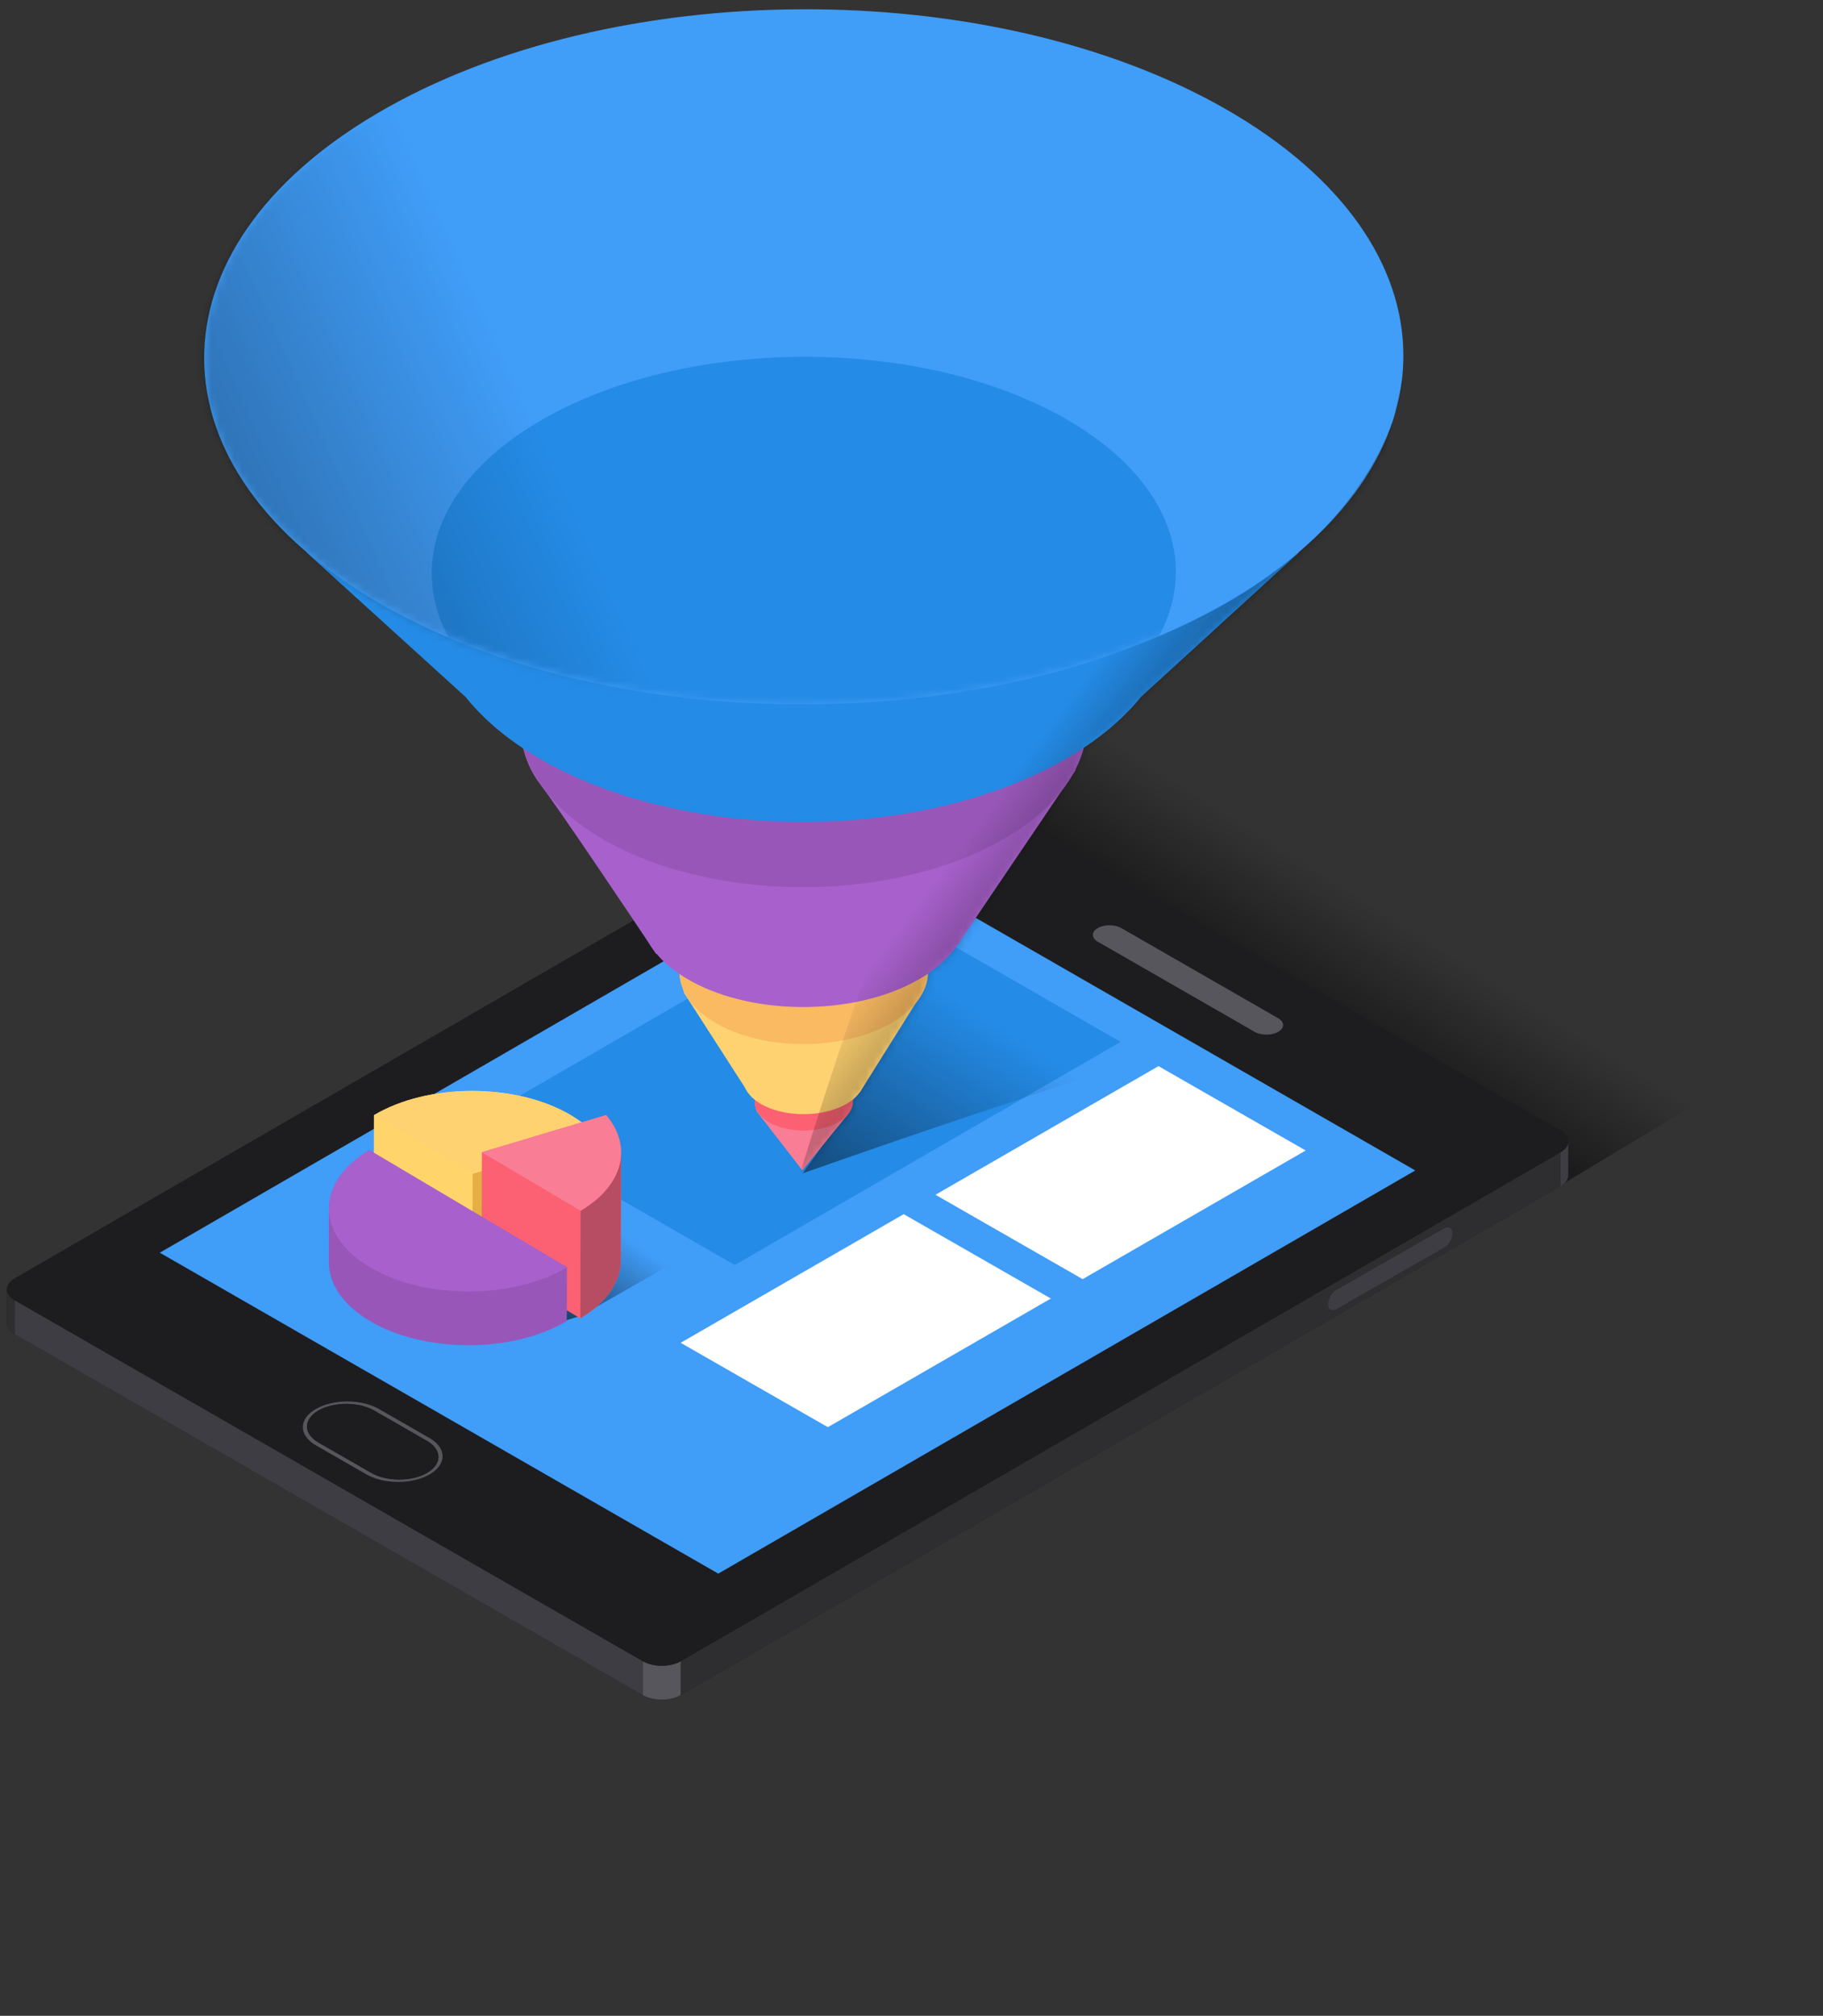 <svg width="237" height="262" viewBox="0 0 237 262" fill="none" xmlns="http://www.w3.org/2000/svg">
<rect x="0" y="0" width="237" height="262" fill="#333333" stroke="none"/>
<path d="M236.208 134.021L199.63 156.019L105.564 108.2L143.42 87.993L236.208 134.021Z" fill="url(#paint0_linear)"/>
<g clip-path="url(#clip0)">
<path d="M203.876 148.464C203.923 147.915 203.585 147.356 202.855 146.937L121.207 100.03C119.841 99.246 117.634 99.246 116.277 100.03L1.909 166.166C1.233 166.557 0.896 167.069 0.897 167.582C0.897 167.58 0.896 167.579 0.896 167.577L0.884 171.977C0.883 172.494 1.226 173.012 1.913 173.407L83.561 220.314C84.927 221.099 87.134 221.099 88.491 220.314L202.859 154.178C203.533 153.789 203.871 153.278 203.872 152.767L203.884 148.368C203.884 148.4 203.878 148.432 203.876 148.464Z" fill="#1D1D1F"/>
<path d="M203.884 148.368L203.872 152.767C203.871 153.278 203.533 153.789 202.859 154.178L202.871 149.779C203.545 149.389 203.882 148.879 203.884 148.368Z" fill="#3E3D43"/>
<path d="M0.884 171.977L0.896 167.577C0.895 168.094 1.238 168.613 1.926 169.007L1.913 173.407C1.226 173.012 0.883 172.494 0.884 171.977Z" fill="#2E2E30"/>
<path d="M202.871 149.778L202.858 154.179L88.49 220.315L88.503 215.914L202.871 149.778Z" fill="#2E2E30"/>
<path d="M83.574 215.914L83.561 220.315L1.913 173.407L1.926 169.007L83.574 215.914Z" fill="#3E3D43"/>
<path d="M88.503 215.914L88.491 220.314C87.134 221.098 84.927 221.098 83.561 220.314L83.574 215.914C84.939 216.699 87.146 216.699 88.503 215.914Z" fill="#57565C"/>
<path d="M202.855 146.937C204.221 147.721 204.228 148.994 202.871 149.778L88.503 215.914C87.146 216.698 84.939 216.698 83.574 215.914L1.926 169.007C0.56 168.223 0.553 166.95 1.909 166.166L116.277 100.03C117.634 99.245 119.841 99.245 121.207 100.03L202.855 146.937Z" fill="#1D1D1F"/>
<path d="M183.994 152.128L111.391 110.417L20.773 162.819L93.377 204.53L183.994 152.128Z" fill="#409DF8"/>
<path d="M57.203 165.085C55.274 163.972 55.263 162.166 57.18 161.052C59.097 159.938 62.214 159.938 64.143 161.052C66.072 162.166 66.082 163.972 64.166 165.085C62.249 166.199 59.132 166.199 57.203 165.085ZM65.773 160.105C62.938 158.468 58.356 158.468 55.54 160.105C52.723 161.742 52.737 164.396 55.572 166.033C58.407 167.67 62.989 167.669 65.806 166.032C68.623 164.395 68.608 161.742 65.773 160.105Z" fill="white"/>
<path d="M72.02 158.321L68.832 156.48L65.665 158.321L68.853 160.162L72.02 158.321Z" fill="white"/>
<path d="M76.398 163.257L73.21 161.416L70.043 163.257L73.231 165.098L76.398 163.257Z" fill="white"/>
<path d="M63.862 156.019L60.674 154.178L57.506 156.019L60.695 157.86L63.862 156.019Z" fill="white"/>
<path d="M64.661 170.078L61.473 168.237L58.306 170.078L61.494 171.919L64.661 170.078Z" fill="white"/>
<path d="M52.125 162.84L48.937 160.999L45.769 162.84L48.957 164.68L52.125 162.84Z" fill="white"/>
<path d="M55.682 167.816L52.493 165.975L49.326 167.816L52.514 169.657L55.682 167.816Z" fill="white"/>
<path d="M72.073 167.816L68.885 165.975L65.718 167.816L68.906 169.657L72.073 167.816Z" fill="white"/>
<path d="M55.628 158.321L52.44 156.48L49.273 158.321L52.461 160.162L55.628 158.321Z" fill="white"/>
<path d="M166.166 132.341L145.779 120.628C144.93 120.14 143.556 120.14 142.711 120.628C141.866 121.117 141.87 121.91 142.72 122.398L163.107 134.11C163.958 134.599 165.331 134.599 166.177 134.11C167.021 133.622 167.017 132.83 166.166 132.341Z" fill="#57565C"/>
<path d="M187.739 159.668L173.746 167.661C173.148 168.005 172.664 168.837 172.666 169.522C172.668 170.205 173.155 170.481 173.753 170.137L187.746 162.144C188.345 161.8 188.828 160.968 188.826 160.284C188.824 159.599 188.338 159.324 187.739 159.668Z" fill="#3E3D43"/>
<path d="M41.42 187.503C39.418 186.353 39.407 184.48 41.396 183.33C43.386 182.179 46.634 182.18 48.636 183.33L55.49 187.267C57.492 188.417 57.505 190.291 55.516 191.442C53.526 192.592 50.276 192.591 48.273 191.44L41.42 187.503ZM55.828 186.904L49.268 183.135C46.993 181.828 43.318 181.828 41.058 183.135C38.801 184.44 38.813 186.559 41.087 187.865L47.647 191.634C49.919 192.94 53.595 192.939 55.852 191.634C58.112 190.328 58.1 188.209 55.828 186.904Z" fill="#57565C"/>
<path d="M55.49 187.267L48.637 183.329C46.634 182.179 43.386 182.179 41.397 183.329C39.407 184.479 39.418 186.352 41.421 187.502L48.274 191.44C50.276 192.59 53.527 192.591 55.517 191.441C57.505 190.291 57.492 188.417 55.49 187.267Z" fill="#1D1D1F"/>
<path d="M145.681 135.421L112.584 116.403L62.429 145.397L95.526 164.414L145.681 135.421Z" fill="#248BE6"/>
<path d="M169.746 149.535L150.611 138.569L121.616 155.288L140.75 166.255L169.746 149.535Z" fill="white"/>
<path d="M136.62 168.776L117.486 157.809L88.49 174.529L107.625 185.496L136.62 168.776Z" fill="white"/>
<path d="M171.77 131.668C164.196 131.971 123.676 145.68 104.362 152.497C117.238 134.698 132.007 108.946 133.522 108.946C135.037 108.946 181.238 131.29 171.77 131.668Z" fill="url(#paint1_linear)"/>
</g>
<path d="M75.46 171.039L73.167 171.737L48.346 157.183L75.46 147.913L95.396 159.676L75.46 171.039Z" fill="url(#paint2_linear)"/>
<g clip-path="url(#clip1)">
<path d="M74.211 144.945C67.119 140.742 55.658 140.742 48.612 144.945L48.583 155.427L61.424 163.035L77.573 158.2L77.602 147.718C76.75 146.718 75.621 145.78 74.211 144.945Z" fill="#FFD46B"/>
<path d="M77.602 147.718L77.573 158.2L61.424 163.036L61.453 152.554L77.602 147.718Z" fill="#E5AF43"/>
<path d="M74.211 144.944C75.62 145.78 76.75 146.718 77.602 147.718L61.453 152.553L48.612 144.945C55.658 140.742 67.119 140.742 74.211 144.944Z" fill="#FFD271"/>
<path d="M80.742 149.866C80.76 148.172 80.11 146.475 78.792 144.927L62.643 149.761L62.605 163.738L75.446 171.346C78.946 169.259 80.697 166.527 80.705 163.791L80.743 149.815C80.743 149.832 80.743 149.849 80.742 149.866ZM80.735 150.109C80.737 150.081 80.738 150.054 80.739 150.026C80.738 150.054 80.737 150.081 80.735 150.109ZM80.72 150.346C80.722 150.323 80.723 150.3 80.725 150.277C80.723 150.3 80.722 150.323 80.72 150.346ZM80.696 150.58C80.695 150.59 80.693 150.6 80.692 150.611C80.693 150.6 80.695 150.59 80.696 150.58ZM80.662 150.815C80.658 150.84 80.654 150.866 80.649 150.892C80.654 150.866 80.658 150.841 80.662 150.815ZM80.62 151.052C80.615 151.08 80.609 151.107 80.603 151.135C80.609 151.107 80.615 151.08 80.62 151.052ZM80.567 151.298C80.561 151.322 80.556 151.346 80.55 151.371C80.556 151.346 80.561 151.322 80.567 151.298ZM80.488 151.603C80.488 151.604 80.488 151.605 80.487 151.605C80.488 151.605 80.488 151.604 80.488 151.603ZM80.417 151.835C80.409 151.859 80.401 151.884 80.393 151.908C80.401 151.884 80.409 151.859 80.417 151.835ZM80.337 152.069C80.327 152.096 80.317 152.123 80.307 152.15C80.317 152.123 80.327 152.096 80.337 152.069ZM80.245 152.308C80.235 152.333 80.225 152.358 80.215 152.383C80.225 152.358 80.235 152.333 80.245 152.308ZM80.127 152.586C80.123 152.595 80.12 152.604 80.115 152.613C80.12 152.604 80.123 152.595 80.127 152.586ZM80.007 152.84C79.996 152.863 79.984 152.885 79.973 152.908C79.984 152.885 79.996 152.863 80.007 152.84ZM79.889 153.068C79.875 153.095 79.861 153.122 79.846 153.148C79.86 153.122 79.875 153.095 79.889 153.068ZM79.759 153.301C79.745 153.326 79.73 153.352 79.715 153.377C79.73 153.352 79.745 153.326 79.759 153.301ZM79.605 153.558C79.596 153.572 79.587 153.587 79.578 153.601C79.587 153.587 79.596 153.572 79.605 153.558ZM79.433 153.822C79.419 153.842 79.404 153.863 79.39 153.883C79.404 153.863 79.419 153.843 79.433 153.822ZM79.277 154.044C79.258 154.069 79.24 154.095 79.221 154.121C79.24 154.095 79.258 154.069 79.277 154.044ZM79.109 154.268C79.09 154.293 79.071 154.318 79.051 154.343C79.071 154.318 79.09 154.293 79.109 154.268ZM78.918 154.508C78.904 154.526 78.89 154.543 78.876 154.56C78.89 154.543 78.904 154.526 78.918 154.508ZM75.78 157.189C75.811 157.17 75.841 157.151 75.871 157.132C75.841 157.151 75.811 157.17 75.78 157.189ZM76.071 157.003C76.105 156.981 76.138 156.959 76.171 156.937C76.138 156.959 76.105 156.981 76.071 157.003ZM76.362 156.808C76.391 156.788 76.421 156.767 76.451 156.747C76.421 156.767 76.391 156.788 76.362 156.808ZM76.687 156.579C76.697 156.571 76.708 156.563 76.719 156.556C76.708 156.563 76.697 156.571 76.687 156.579ZM76.977 156.362C77.002 156.343 77.027 156.323 77.052 156.304C77.027 156.323 77.002 156.343 76.977 156.362ZM77.229 156.164C77.258 156.141 77.287 156.117 77.315 156.094C77.287 156.117 77.258 156.141 77.229 156.164ZM77.478 155.958C77.505 155.936 77.531 155.913 77.558 155.89C77.531 155.913 77.505 155.936 77.478 155.958ZM77.744 155.727C77.759 155.714 77.774 155.701 77.788 155.688C77.774 155.701 77.759 155.714 77.744 155.727ZM78.009 155.483C78.029 155.464 78.048 155.445 78.067 155.426C78.048 155.445 78.029 155.464 78.009 155.483ZM78.222 155.275C78.247 155.25 78.271 155.226 78.295 155.201C78.271 155.226 78.247 155.25 78.222 155.275ZM78.693 154.774C78.678 154.791 78.662 154.808 78.647 154.825C78.662 154.808 78.678 154.791 78.693 154.774ZM78.5 154.987C78.477 155.011 78.454 155.035 78.431 155.06C78.454 155.035 78.477 155.011 78.5 154.987Z" fill="#FB6172"/>
<path d="M80.743 149.815L80.705 163.791C80.697 166.527 78.945 169.259 75.446 171.346L75.484 157.37C78.984 155.283 80.736 152.551 80.743 149.815Z" fill="#B74D62"/>
<path d="M78.792 144.927C82.227 148.96 81.129 154.003 75.484 157.37L62.643 149.762L78.792 144.927Z" fill="#F87D95"/>
<path d="M60.864 157.101L48.023 149.492C44.513 151.585 42.762 154.326 42.763 157.069C42.763 157.062 42.763 157.055 42.763 157.048L42.743 164.036C42.736 166.807 44.518 169.583 48.087 171.698C55.179 175.9 66.64 175.9 73.686 171.698L73.705 164.71L60.864 157.101Z" fill="#9857B8"/>
<path d="M73.705 164.71C66.659 168.912 55.198 168.912 48.106 164.71C41.014 160.508 40.977 153.694 48.023 149.492L60.864 157.101L73.705 164.71Z" fill="#A861CC"/>
</g>
<g clip-path="url(#clip2)">
<path d="M98.361 144.439C98.361 144.439 98.112 143.424 98.113 143.318L110.004 144.004L110.255 144.811L104.311 152.118L98.361 144.439Z" fill="#F87D95"/>
<path d="M99.889 145.811C97.449 144.341 97.532 141.999 100.076 140.58C102.62 139.16 106.661 139.201 109.102 140.671C111.542 142.141 111.459 144.483 108.915 145.902C106.371 147.322 102.33 147.281 99.889 145.811Z" fill="#FB6172"/>
<path d="M98.823 143.425C95.819 141.616 95.922 138.733 99.053 136.986C102.184 135.239 107.158 135.29 110.162 137.099C113.166 138.908 113.063 141.79 109.932 143.537C106.801 145.284 101.827 145.234 98.823 143.425Z" fill="#FFD271"/>
<path d="M88.958 129.096C88.958 129.096 88.327 126.799 88.329 126.53L118.443 128.267L119.078 130.312L111.789 141.969H97.24L88.958 129.096Z" fill="#FFD271"/>
<path d="M92.828 132.844C86.647 129.122 86.859 123.191 93.301 119.597C99.743 116.002 109.976 116.106 116.157 119.828C122.338 123.55 122.126 129.481 115.684 133.075C109.242 136.67 99.009 136.567 92.828 132.844Z" fill="#F9BA62"/>
<path d="M89.165 127.133C81.041 122.241 81.32 114.446 89.787 109.722C98.254 104.998 111.703 105.134 119.826 110.026C127.95 114.918 127.671 122.713 119.204 127.437C110.737 132.161 97.288 132.025 89.165 127.133Z" fill="#A861CC"/>
<path d="M70.186 101.872C67.913 98.912 67.524 95.217 67.614 93.739L129.076 95.423L139.853 100.072C134.831 107.497 124.721 122.449 124.452 122.852C124.183 123.255 123.743 123.781 123.557 123.994H85.305C81.212 117.853 72.459 104.832 70.186 101.872Z" fill="#A861CC"/>
<path d="M77.899 108.796C63.807 100.309 64.29 86.786 78.979 78.591C93.667 70.395 116.999 70.631 131.092 79.118C145.184 87.604 144.701 101.128 130.012 109.323C115.324 117.518 91.992 117.283 77.899 108.796Z" fill="#9857B8"/>
<path d="M69.592 98.27C51.097 87.133 51.732 69.385 71.008 58.63C90.285 47.875 120.904 48.185 139.399 59.322C157.894 70.459 157.259 88.206 137.983 98.962C118.706 109.717 88.087 109.408 69.592 98.27Z" fill="#248BE6"/>
<path d="M39.821 71.778L60.405 90.476H148.444L168.907 71.778H39.821Z" fill="#248BE6"/>
<path d="M48.246 77.765C18.441 59.816 19.463 31.215 50.529 13.883C81.594 -3.45 130.939 -2.951 160.745 14.997C190.55 32.946 189.528 61.547 158.462 78.879C127.397 96.212 78.052 95.714 48.246 77.765Z" fill="#409DF8"/>
<mask id="mask0" mask-type="alpha" maskUnits="userSpaceOnUse" x="26" y="1" width="157" height="91">
<path d="M48.246 77.765C18.441 59.816 19.463 31.215 50.529 13.883C81.594 -3.45 130.939 -2.951 160.745 14.997C190.55 32.946 189.528 61.547 158.462 78.879C127.397 96.212 78.052 95.714 48.246 77.765Z" fill="#409DF8"/>
</mask>
<g mask="url(#mask0)">
<path d="M69.592 93.889C51.097 82.752 51.732 65.004 71.008 54.249C90.285 43.494 120.904 43.804 139.399 54.941C157.894 66.078 157.259 83.826 137.983 94.581C118.706 105.336 88.087 105.027 69.592 93.889Z" fill="#248BE6"/>
<path d="M84.156 60.809C98.147 91.068 114.09 92.695 117.018 97.576C104.329 100.829 22.337 88.14 10.624 74.149C-1.089 60.159 12.902 4.847 33.074 -10.445C53.247 -25.738 86.759 -0.685 80.577 4.847C74.395 10.378 70.166 30.55 84.156 60.809Z" fill="url(#paint3_linear)"/>
</g>
</g>
<mask id="mask1" mask-type="alpha" maskUnits="userSpaceOnUse" x="13" y="0" width="181" height="153">
<g clip-path="url(#clip3)">
<path d="M98.361 144.439C98.361 144.439 98.112 143.424 98.113 143.318L110.004 144.004L110.255 144.811L104.311 152.118L98.361 144.439Z" fill="#F87D95"/>
<path d="M99.889 145.811C97.449 144.341 97.532 141.999 100.076 140.58C102.62 139.16 106.661 139.201 109.102 140.671C111.542 142.141 111.459 144.483 108.915 145.902C106.371 147.322 102.33 147.281 99.889 145.811Z" fill="#FB6172"/>
<path d="M98.823 143.425C95.819 141.616 95.922 138.733 99.053 136.986C102.184 135.239 107.158 135.29 110.162 137.099C113.166 138.908 113.063 141.79 109.932 143.537C106.801 145.284 101.827 145.234 98.823 143.425Z" fill="#FFD271"/>
<path d="M88.958 129.096C88.958 129.096 88.327 126.799 88.329 126.53L118.443 128.267L119.078 130.312L111.789 141.969H97.24L88.958 129.096Z" fill="#FFD271"/>
<path d="M92.828 132.844C86.647 129.122 86.859 123.191 93.301 119.597C99.743 116.002 109.976 116.106 116.157 119.828C122.338 123.55 122.126 129.481 115.684 133.075C109.242 136.67 99.009 136.567 92.828 132.844Z" fill="#F9BA62"/>
<path d="M89.165 127.133C81.041 122.241 81.32 114.446 89.787 109.722C98.254 104.998 111.703 105.134 119.826 110.026C127.95 114.918 127.671 122.713 119.204 127.437C110.737 132.161 97.288 132.025 89.165 127.133Z" fill="#A861CC"/>
<path d="M70.186 101.872C67.913 98.912 67.524 95.217 67.614 93.739L129.076 95.423L139.853 100.072C134.831 107.497 124.721 122.449 124.452 122.852C124.183 123.255 123.743 123.781 123.557 123.994H85.305C81.212 117.853 72.459 104.832 70.186 101.872Z" fill="#A861CC"/>
<path d="M77.899 108.796C63.807 100.309 64.29 86.786 78.979 78.591C93.667 70.395 116.999 70.631 131.092 79.118C145.184 87.604 144.701 101.128 130.012 109.323C115.324 117.518 91.992 117.283 77.899 108.796Z" fill="#9857B8"/>
<path d="M69.592 98.27C51.097 87.133 51.732 69.385 71.008 58.63C90.285 47.875 120.904 48.185 139.399 59.322C157.894 70.459 157.259 88.206 137.983 98.962C118.706 109.717 88.087 109.408 69.592 98.27Z" fill="#248BE6"/>
<path d="M39.821 71.778L60.405 90.476H148.444L168.907 71.778H39.821Z" fill="#248BE6"/>
<path d="M48.246 77.765C18.441 59.816 19.463 31.215 50.529 13.883C81.594 -3.45 130.939 -2.951 160.745 14.997C190.55 32.946 189.528 61.547 158.462 78.879C127.397 96.212 78.052 95.714 48.246 77.765Z" fill="#409DF8"/>
<mask id="mask2" maskUnits="userSpaceOnUse" x="26" y="1" width="157" height="91">
<path d="M48.246 77.765C18.441 59.816 19.463 31.215 50.529 13.883C81.594 -3.45 130.939 -2.951 160.745 14.997C190.55 32.946 189.528 61.547 158.462 78.879C127.397 96.212 78.052 95.714 48.246 77.765Z" fill="#409DF8"/>
</mask>
<g mask="url(#mask2)">
<path d="M69.592 93.889C51.097 82.752 51.732 65.004 71.008 54.249C90.285 43.494 120.904 43.804 139.399 54.941C157.894 66.078 157.259 83.826 137.983 94.581C118.706 105.336 88.087 105.027 69.592 93.889Z" fill="#248BE6"/>
<path d="M84.156 60.809C98.147 91.068 114.09 92.695 117.018 97.576C104.329 100.829 22.337 88.14 10.624 74.149C-1.089 60.159 12.902 4.847 33.074 -10.445C53.247 -25.738 86.759 -0.685 80.577 4.847C74.395 10.378 70.166 30.55 84.156 60.809Z" fill="url(#paint4_linear)"/>
</g>
</g>
</mask>
<g mask="url(#mask1)">
<path d="M103.973 152.645C107.503 141.109 115.433 116.715 118.912 111.42C122.392 106.126 126.544 94.177 128.186 88.865C135.18 88.054 152.411 84.056 165.379 74.546C174.597 67.786 179.174 60.049 181.147 54.512L182.399 49.06C182.321 50.371 181.949 52.259 181.147 54.512L169.882 103.544L103.973 152.645Z" fill="url(#paint5_linear)"/>
</g>
<defs>
<linearGradient id="paint0_linear" x1="116.623" y1="119.083" x2="134.885" y2="90.079" gradientUnits="userSpaceOnUse">
<stop/>
<stop offset="1" stop-opacity="0"/>
</linearGradient>
<linearGradient id="paint1_linear" x1="104.362" y1="155.298" x2="124.455" y2="124.286" gradientUnits="userSpaceOnUse">
<stop stop-opacity="0.49"/>
<stop offset="0.87" stop-opacity="0"/>
</linearGradient>
<linearGradient id="paint2_linear" x1="58.992" y1="172.927" x2="71.871" y2="154.298" gradientUnits="userSpaceOnUse">
<stop/>
<stop offset="1" stop-opacity="0"/>
</linearGradient>
<linearGradient id="paint3_linear" x1="38.931" y1="80.006" x2="73.745" y2="64.388" gradientUnits="userSpaceOnUse">
<stop stop-opacity="0.26"/>
<stop offset="1" stop-opacity="0"/>
</linearGradient>
<linearGradient id="paint4_linear" x1="38.931" y1="80.006" x2="73.745" y2="64.388" gradientUnits="userSpaceOnUse">
<stop stop-opacity="0.26"/>
<stop offset="1" stop-opacity="0"/>
</linearGradient>
<linearGradient id="paint5_linear" x1="161.991" y1="123.574" x2="131.557" y2="100.852" gradientUnits="userSpaceOnUse">
<stop stop-color="#0C0C0C"/>
<stop offset="1" stop-opacity="0"/>
</linearGradient>
<clipPath id="clip0">
<rect x="0.884" y="59.172" width="203" height="202" fill="white"/>
</clipPath>
<clipPath id="clip1">
<rect x="42.743" y="138.821" width="38" height="39" fill="white"/>
</clipPath>
<clipPath id="clip2">
<rect x="13.884" y="0.446" width="180" height="152" fill="white"/>
</clipPath>
<clipPath id="clip3">
<rect x="13.884" y="0.446" width="180" height="152" fill="white"/>
</clipPath>
</defs>
</svg>
